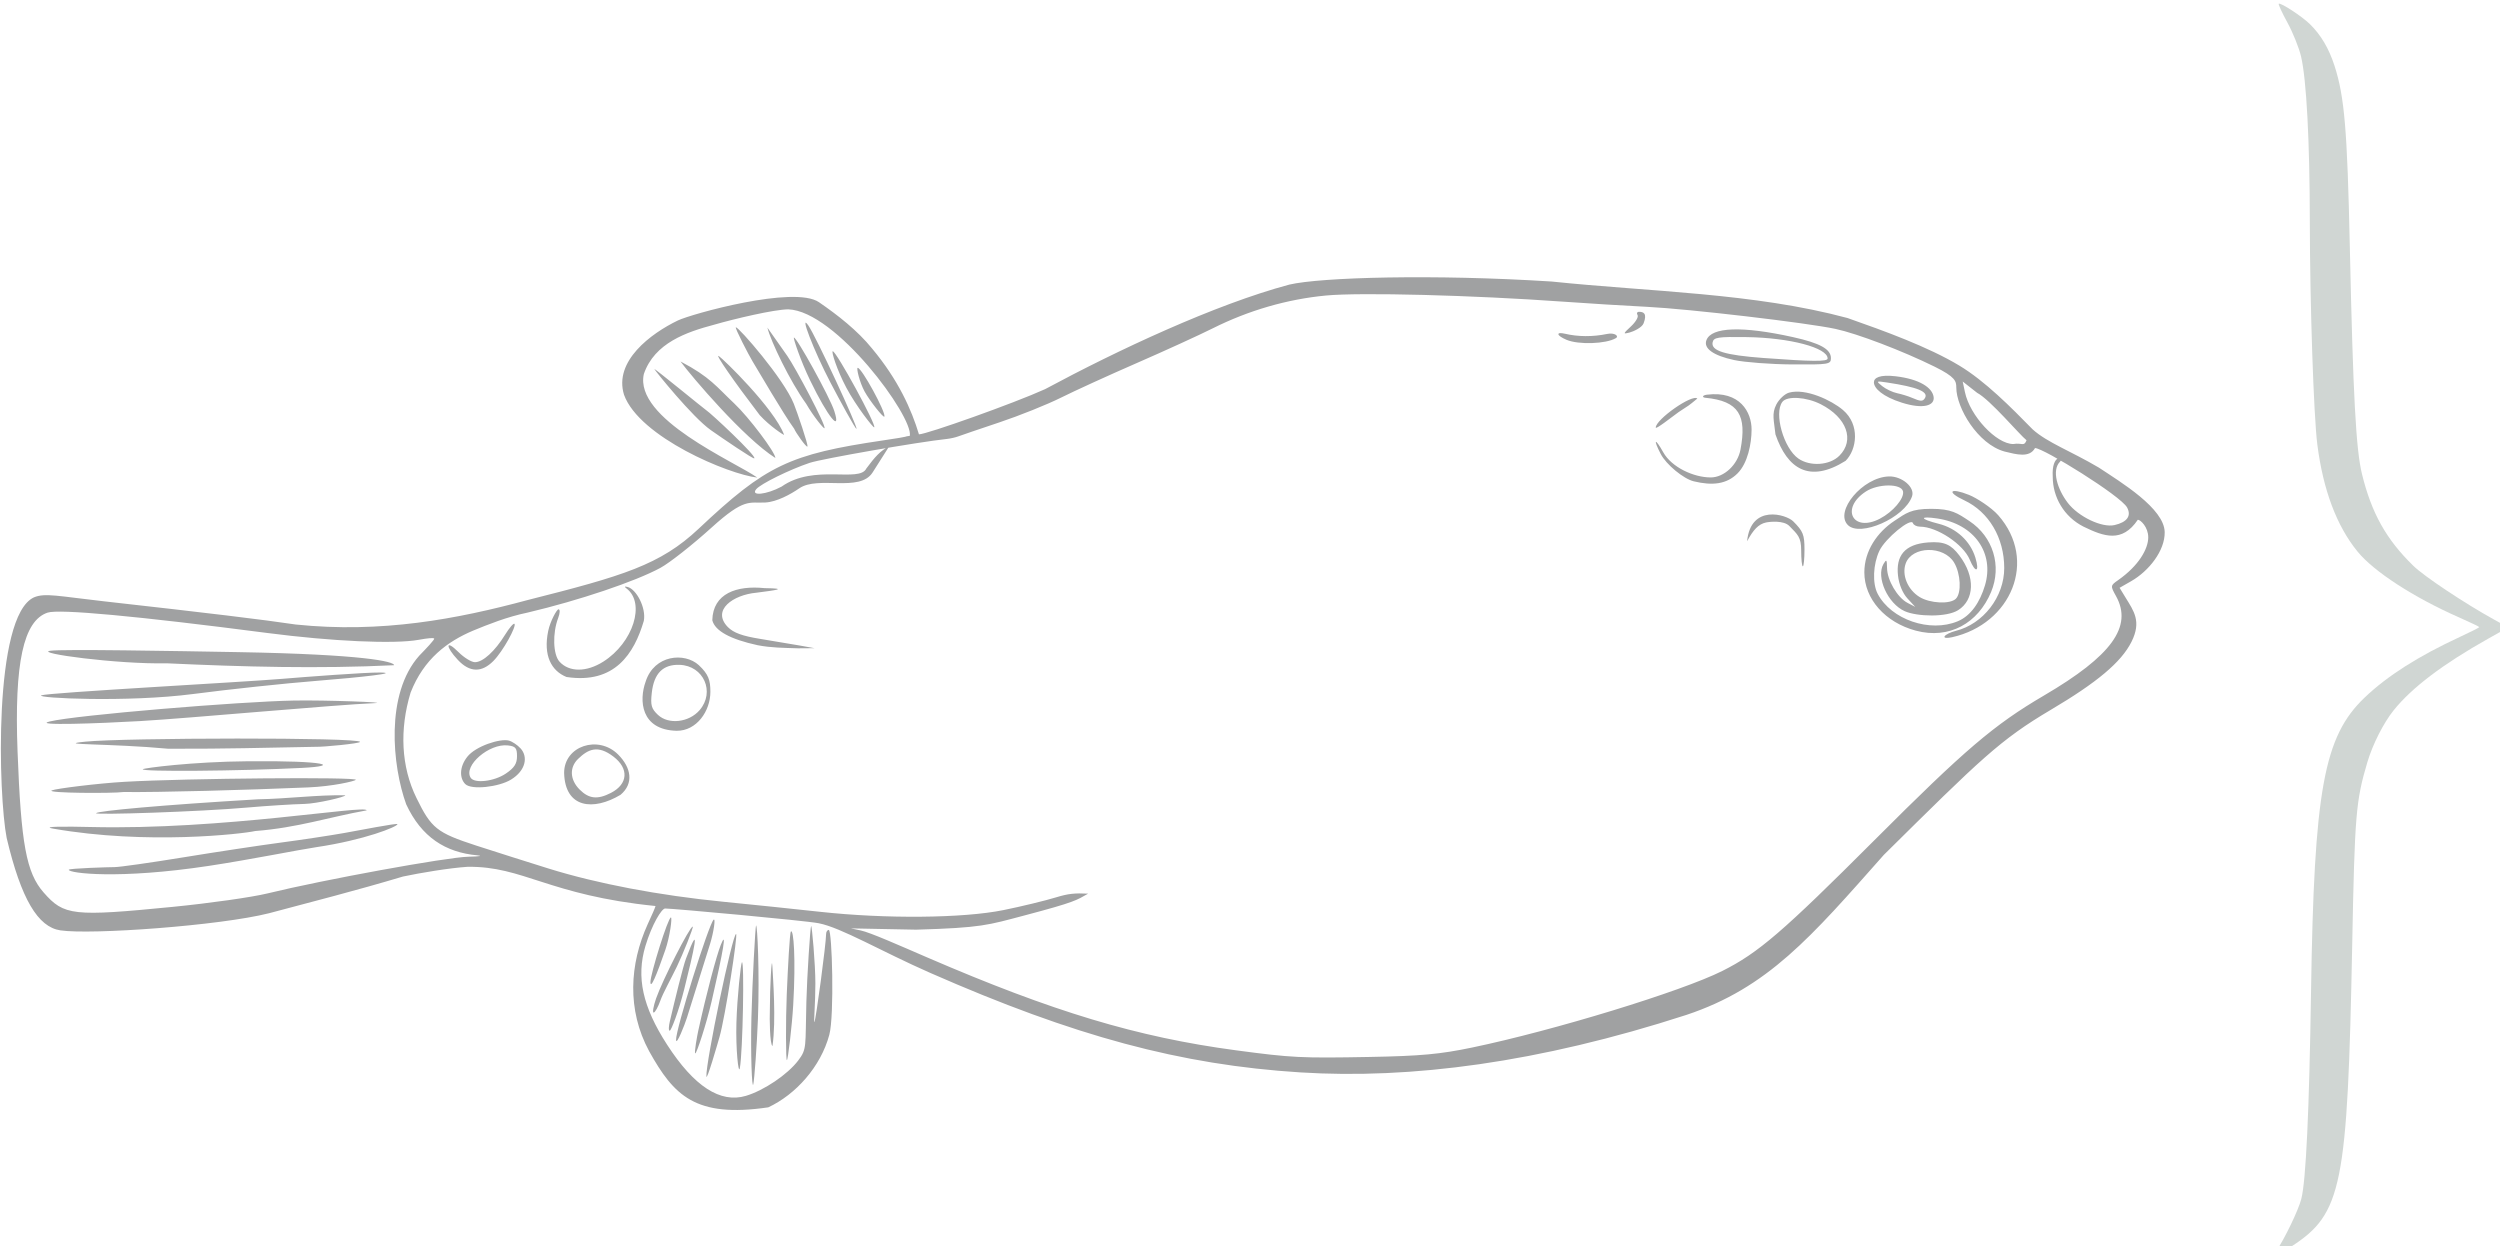 <?xml version="1.0" encoding="UTF-8" standalone="no"?>
<!-- Created with Inkscape (http://www.inkscape.org/) -->

<svg
   xmlns:dc="http://purl.org/dc/elements/1.1/"
   xmlns:cc="http://creativecommons.org/ns#"
   xmlns:rdf="http://www.w3.org/1999/02/22-rdf-syntax-ns#"
   xmlns:svg="http://www.w3.org/2000/svg"
   xmlns="http://www.w3.org/2000/svg"
   xmlns:sodipodi="http://sodipodi.sourceforge.net/DTD/sodipodi-0.dtd"
   xmlns:inkscape="http://www.inkscape.org/namespaces/inkscape"
   width="26.731"
   height="13.328"
   id="svg2"
   version="1.1"
   inkscape:version="0.48.5 r10040"
   sodipodi:docname="tetraodon_nigroviridis.svg">
  <defs
     id="defs4" />
  <sodipodi:namedview
     id="base"
     pagecolor="#ffffff"
     bordercolor="#666666"
     borderopacity="1.0"
     inkscape:pageopacity="0.0"
     inkscape:pageshadow="2"
     inkscape:zoom="11.2"
     inkscape:cx="12.1697"
     inkscape:cy="10.362601"
     inkscape:document-units="px"
     inkscape:current-layer="group_all"
     showgrid="false"
     inkscape:window-width="1848"
     inkscape:window-height="1340"
     inkscape:window-x="200"
     inkscape:window-y="0"
     inkscape:window-maximized="0"
     showguides="true"
     inkscape:guide-bbox="true"
     fit-margin-top="0"
     fit-margin-left="0"
     fit-margin-right="0"
     fit-margin-bottom="0" />
  <g
     id="group_all"
     transform="matrix(0.189,0,0,0.189,-0.466,-10.221)">
    <g
       inkscape:label="lines"
       inkscape:groupmode="layer"
       id="lines"
       transform="translate(-1,50)">
      <g
         id="g4068"
         transform="matrix(0.187,0,0,0.187,-34.796,-87.678)">
        <path
           inkscape:label="outline"
           sodipodi:nodetypes="csccccsccsccssccccccssccccccscccscsssccssssssssscscssscccsssssccccsssccsssssssssssssscccssssssccccscsssscscssssscsccssssssccsssccsccccsccccssccsscssssccscssssscscccsscccsssssssssssssssssssssssssssssscsssssssssssssscssssssssssssscssscsssscsssccssssssscssssssssssssssssssscssscsssccssssssssccsccssssssssssssssssccsscsccscscsscscsccsssccsscssscsssscscccscsssccssssssssssssssccsscssscssscsssccssssscsssscsssssssscsccssssscssccsssccssccsscssssssssssssss"
           inkscape:connector-curvature="0"
           id="outline"
           d="m 401.014,808.745 c -6.832,-12.614 -5.902,-26.456 -0.466,-38.444 1.646,-3.631 2.074,-4.534 2.378,-5.519 -32.422,-3.272 -39.968,-12.101 -56.894,-11.861 -5.504,0.36 -14.283,1.833 -19.508,2.941 -14.658,4.372 -27.099,7.521 -40.5,11.098 -14.88,3.765 -53.897,6.574 -63.158,5.186 -6.772,-1.016 -11.849,-9.416 -16.24,-27.948 -2.503,-12.744 -4.124,-67.015 8.226,-72.783 3.353,-1.437 7.476,-0.357 21.172,1.178 31.404,3.519 48.43,5.579 58.047,7.024 25.863,2.682 48.68,-1.602 70.215,-7.418 28.844,-7.287 40.056,-10.602 51.703,-21.574 20.369,-19.191 27.419,-22.532 55.848,-26.718 9.296,-1.369 5.666,-1.071 8.022,-1.374 1.065,-5.788 -22.384,-37.762 -36.783,-38.266 -4.332,0.051 -16.138,2.834 -22.421,4.647 -8.286,2.209 -18.05,5.502 -21.268,14.93 -3.009,13.512 27.462,26.474 34.33,31.323 -8.577,-0.943 -35.683,-12.207 -40.324,-25.053 -3.152,-10.172 8.103,-18.535 16.301,-22.485 4.002,-1.928 35.184,-10.653 42.665,-5.528 5.665,3.881 11.702,8.613 16.036,13.976 7.993,9.558 11.973,18.544 14.223,26.009 2.311,0 28.754,-9.395 38.178,-13.681 21.841,-11.745 51.317,-25.587 73.884,-31.624 9.478,-2.221 43.625,-3.196 79.345,-0.928 29.538,3.096 61.241,3.425 89.537,11.05 11.173,3.923 24.462,8.747 33.815,14.39 7.785,4.697 15.557,12.536 22.178,19.299 4.44,3.999 11.563,6.559 20.036,11.566 6.67,4.426 19.786,12.321 19.904,19.516 0.085,5.62 -4.778,11.764 -10.152,14.841 l -3.494,2 1.833,3 c 2.449,4.008 4.847,7.158 1.795,13.283 -3.133,6.287 -10.56,12.412 -24.446,20.636 -15.353,9.092 -21.082,14.767 -50.499,43.871 -22.022,24.859 -35.039,40.208 -59.773,48.435 -44.686,14.483 -83.402,19.476 -116.733,17.381 -36.264,-2.279 -68.354,-10.931 -111.98,-30.099 -14.846,-6.523 -26.921,-13.699 -33.771,-15.031 -4.3,-0.836 -44.244,-4.46 -46.445,-4.46 -1.06,0 -3.998,4.818 -5.957,11.326 -2.837,9.428 -0.87,18.399 6.556,29.888 8.161,12.626 16.112,17.782 23.847,15.464 5.46,-1.636 12.572,-6.437 15.796,-10.664 2.718,-3.563 2.124,-4.135 2.488,-17.825 0.207,-7.779 1.184,-22.648 1.43,-22.894 0.246,-0.246 1.294,11.469 1.294,17.427 0,5.958 -0.55,11.888 -0.296,11.634 0.431,-0.431 3.538,-23.781 3.538,-26.592 0,-0.704 0.365,-1.28 0.811,-1.28 1.011,0 1.722,25.937 0.16,31.737 -2.606,9.679 -10.142,18.045 -18.461,21.936 -22.117,3.26 -28.596,-3.621 -36.02,-16.942 z m 249.009,-1.16 c 24.76,-5.167 63.266,-16.956 75.641,-23.157 10.888,-5.456 18.3,-11.829 46.044,-39.589 27.425,-27.44 36.124,-34.859 51.314,-43.766 20.457,-11.994 26.859,-20.84 21.75,-30.051 -1.724,-3.108 -1.714,-3.18 0.642,-4.831 6.265,-4.391 9.108,-9.473 9.108,-12.942 0,-3.117 -2.346,-5.33 -3.152,-5.33 -4.752,7.064 -10.237,5.107 -16.413,2.096 -5.931,-2.996 -9.327,-8.927 -9.327,-15.066 -0.431,-7.152 3.681,-6.085 2.202,-4.595 -2.612,2.612 -0.784,8.349 2.333,12.435 3.215,4.215 10.354,7.616 14.158,6.744 3.771,-0.864 5.176,-2.752 3.809,-5.306 -1.886,-3.525 -25.296,-17.993 -27.862,-17.993 -1.674,3.031 -5.579,1.939 -9.199,1.057 -8.131,-2.231 -14.618,-13.26 -14.618,-19.38 0,-1.926 -0.287,-3.197 -6.515,-6.276 -9.706,-4.799 -23.472,-10.047 -30.037,-11.449 -8.768,-1.874 -44.29,-6.04 -56.877,-6.671 -6.6,-0.331 -18.075,-1.038 -25.5,-1.571 -27.388,-1.966 -61.345,-2.845 -71.763,-1.858 -11.726,1.111 -23.379,4.487 -34.237,9.919 -4.125,2.064 -14.475,6.793 -23,10.511 -8.525,3.717 -18.875,8.443 -23,10.501 -4.125,2.058 -12.45,5.399 -18.5,7.425 -6.05,2.025 -11.675,3.941 -12.5,4.257 -0.825,0.316 -2.4,0.67 -3.5,0.786 -8.601,0.91 -37.826,6.002 -41.465,7.225 -6.127,2.059 -14.825,6.349 -16.178,7.978 -1.792,2.159 3.105,1.656 7.682,-0.789 9.843,-6.96 23.531,-1.083 25.647,-5.488 2.562,-3.455 4.251,-5.401 6.921,-6.716 l -5.034,7.929 c -3.891,6.13 -16.462,0.863 -22.183,4.799 -2.59,1.782 -6.761,4.096 -10.282,4.285 -4.907,0.264 -6.212,-1.509 -16.235,7.573 -5.73,5.193 -12.692,10.678 -15.47,12.19 -7.553,4.111 -24.68,9.881 -40.144,13.526 -6.372,1.325 -12.097,3.643 -16.582,5.488 -7.688,3.264 -14.862,8.484 -18.868,18.726 -3.384,11.15 -2.882,22.418 1.785,31.901 4.451,9.108 6.113,10.504 18.058,14.382 5.61,1.821 15.523,4.961 21.848,6.933 14.718,4.588 33.398,8.139 53,10.074 8.525,0.842 21.619,2.201 29.097,3.022 19.922,2.185 43.308,1.973 55.545,-0.504 5.422,-1.098 12.671,-2.856 16.108,-3.908 3.438,-1.052 5.492,-1.282 9.533,-1.072 -3.536,2 -3.809,2.512 -19.288,6.602 -11.086,2.929 -12.88,3.723 -32.742,4.297 l -19.732,-0.389 2.98,0.628 c 2.832,0.597 11.75,4.554 20,8.117 38.167,16.485 63.605,24.14 93.5,28.137 16.923,2.263 19.689,2.4 40.5,2.011 15.434,-0.288 21.252,-0.825 31,-2.859 z m -274.75,-83.07 c 0,-8.186 10.352,-11.552 16.327,-5.577 3.984,3.984 4.823,8.766 0.739,12.202 -8.198,4.903 -16.792,4.115 -17.066,-6.625 z m 14.178,6.037 c 5.168,-2.673 5.479,-7.362 0.727,-10.986 -4.704,-3.588 -7.611,-2.253 -10.667,0.699 -2.686,2.595 -2.504,6.326 0.466,9.295 2.808,2.808 5.43,3.083 9.474,0.992 z m -44.086,-2.666 c -1.718,-1.718 -1.853,-5.118 0.614,-8.255 2.537,-3.226 9.923,-5.591 12.572,-4.898 1.013,0.265 2.617,1.338 3.565,2.386 2.272,2.51 1.61,6.662 -2.931,9.431 -3.64,2.22 -11.952,3.206 -13.82,1.337 z m 12.259,-3.161 c 2.583,-1.741 3.398,-3 3.398,-5.25 0,-2.485 -0.441,-3.011 -2.746,-3.276 -5.681,-0.654 -13.531,6.132 -11.289,9.759 1.136,1.838 7.108,1.145 10.637,-1.233 z m 42.319,-27.847 c 2.615,-8.142 11.791,-8.895 16.081,-4.962 2.926,2.76 3.498,4.526 3.498,8.065 0,5.846 -4.171,11.832 -10.177,11.788 -10.945,-0.25 -11.454,-9.238 -9.402,-14.892 z m 16.327,8.643 c 4.733,-5.502 1.219,-13.452 -6.056,-13.703 -5.025,-0.174 -7.753,2.563 -8.416,8.44 -0.425,3.775 -0.137,4.813 1.86,6.696 3.195,3.013 9.394,2.309 12.612,-1.433 z M 375.989,695.492 c -4.591,-1.861 -7.074,-6.502 -5.535,-13.912 0.627,-3.021 2.619,-6.565 3.116,-6.565 0.514,0 0.472,1.138 -0.099,2.638 -1.748,4.598 -1.553,11.036 0.4,13.194 2.919,3.225 8.17,3.225 13.256,-2.2e-4 9.062,-5.747 12.855,-17.759 6.996,-22.158 -0.708,-0.532 -0.566,-0.681 0.4,-0.42 2.616,0.709 5.606,6.287 4.864,10.241 -2.923,9.886 -8.773,19.193 -23.399,16.982 z m -32.879,-5.186 c -3.822,-4.091 -3.743,-6.294 0.215,-2.336 1.675,1.675 3.914,3.045 4.976,3.045 2.399,0 6.033,-3.313 9.108,-8.303 1.289,-2.091 2.568,-3.578 2.843,-3.303 0.677,0.677 -3.442,8.299 -6.414,11.271 -3.467,3.467 -7.063,3.549 -10.728,-0.375 z m 90.711,-4.427 c -8.271,-1.799 -12.91,-4.327 -13.719,-7.551 0.197,-8.155 7.419,-10.578 15.8,-9.718 7.332,0.107 3.521,0.615 -2.486,1.389 -6.968,0.632 -13.649,5.257 -8.591,10.409 1.726,1.726 4.372,2.689 9.782,3.558 4.079,0.655 9.441,1.556 11.916,2.002 l 4.5,0.811 -5,0.039 c -4.45,-0.156 -8.043,-0.142 -12.203,-0.938 z m 359.11,-2.714 c 0.316,-0.511 1.816,-1.239 3.334,-1.618 8.345,-2.083 14.688,-10.294 14.688,-19.012 0,-9.132 -4.636,-16.988 -12.093,-20.493 -5.586,-2.626 -4.267,-3.92 1.448,-1.633 2.278,0.911 6.747,3.782 8.842,6.161 12.039,13.677 3.912,32.892 -13.96,36.89 -1.652,0.369 -2.594,0.246 -2.259,-0.295 z m -8.739,-1.694 c -9.234,-2.478 -15.56,-9.577 -15.56,-17.645 0,-6.453 3.872,-12.108 9.09,-15.561 3.562,-2.357 5.002,-3.644 11.125,-3.644 6.162,0 7.91,1.281 11.58,3.709 7.156,4.736 9.85,13.556 6.551,21.452 -3.931,9.407 -12.619,14.417 -22.785,11.689 z m 12.697,-2.836 c 4.015,-1.677 6.719,-5.797 8.23,-10.839 2.912,-9.718 -3.155,-18.576 -14.393,-20.253 -5.581,-0.832 -5.362,0.149 0.355,1.588 5.396,1.359 9.601,5.226 11.143,10.251 1.348,4.393 0.048,4.847 -1.712,0.597 -1.926,-4.65 -9.94,-9.966 -15.025,-9.966 -0.987,0 -1.953,-0.476 -2.147,-1.058 -0.595,-1.786 -8.373,4.61 -10.145,8.343 -1.934,4.076 -2.169,9.893 -0.525,13.031 4.09,7.81 15.798,11.824 24.22,8.305 z m -16.039,-3.049 c -5.128,-2.281 -8.74,-10.309 -6.427,-14.284 0.889,-1.528 1.046,-1.351 1.075,1.212 0.042,3.701 3.142,8.967 6.223,10.572 l 2.304,1.2 -2.366,-2.573 c -1.443,-1.57 -2.553,-4.255 -2.845,-6.886 -0.651,-5.861 1.844,-9.506 9.13,-10.046 4.923,-0.365 6.938,0.686 9.398,3.91 4.994,6.547 4.546,13.486 -0.308,16.568 -3.513,2.231 -12.453,1.987 -16.183,0.327 z m 15.475,-3.772 c 1.743,-1.743 1.47,-7.534 -0.512,-10.89 -3.117,-5.277 -12.793,-5.102 -14.68,0.264 -1.218,3.464 0.608,7.875 4.176,10.088 3.171,1.966 9.289,2.265 11.016,0.538 z m -46.8,-14.61 c 0,-4.016 -1.04,-4.791 -3.594,-7.402 -1.682,-1.72 -5.834,-1.307 -7.036,-1.054 -2.291,0.483 -3.893,2.248 -5.735,5.688 1.106,-11.335 11.848,-8.138 13.964,-6.022 2.978,2.978 3.4,4.033 3.4,8.5 0,2.805 -0.225,5.1 -0.5,5.1 -0.275,0 -0.5,-2.165 -0.5,-4.81 z m 14.129,-7.676 c -4.142,-4.142 4.442,-14.485 12.43,-14.711 3.864,-0.11 7.953,3.255 6.974,6.044 -2.282,6.5 -15.694,12.377 -19.404,8.667 z m 9.671,-1.919 c 3.966,-2.063 7.435,-6.15 7.01,-8.256 -0.49,-2.424 -7.546,-2.397 -11.271,0.044 -7.765,5.088 -3.932,12.475 4.261,8.212 z m -56.3,-11.313 c -3.12,-0.758 -8.349,-5.089 -10.001,-8.284 -2.351,-4.546 -1.721,-4.953 0.772,-0.498 2.544,4.548 9.223,7.607 14.364,7.607 4.033,0 8.14,-3.822 9.007,-8.44 1.925,-10.264 -0.433,-14.679 -10.642,-15.663 -1.026,-0.099 -0.959,-0.753 0.5,-0.932 10.014,-1.228 13.51,5.32 13.494,10.582 -0.013,4.261 -1.167,10.147 -4.247,13.227 -3.289,3.289 -7.609,3.77 -13.247,2.4 z M 741.74,622.092 c -0.434,-4.169 -1.192,-6.223 0.26,-9.032 0.858,-1.66 2.597,-3.245 3.846,-3.591 5.023,-1.393 12.847,2.297 16.315,5.249 5.24,4.462 4.207,11.971 0.801,15.377 -10.983,6.874 -17.626,2.423 -21.223,-8.003 z m 19.33,6.468 c 4.722,-4.722 2.262,-11.562 -5.6,-15.573 -4.371,-2.23 -10.233,-2.593 -11.642,-0.722 -2.596,3.448 0.385,14.018 4.833,17.133 3.551,2.488 9.484,2.087 12.408,-0.838 z m -55.545,-8.516 c 0,-2.493 11.109,-10.253 12.577,-8.785 -2.969,2.462 -2.164,1.785 -5.647,4.088 -2.347,1.728 -6.93,5.315 -6.93,4.697 z m 74.5,-7.528 c -5.884,-1.851 -8.5,-4.369 -8.5,-6.173 0,-1.36 1.751,-2.394 6.568,-1.828 7.236,0.851 11.098,3.431 11.502,6.261 0.376,2.637 -3.148,3.762 -9.57,1.741 z m 6.93,-1.387 c 1.188,-1.923 -2.225,-3.334 -11.43,-4.725 -3.353,-0.507 -3.416,-0.461 -1.5,1.085 1.1,0.888 3.125,1.851 4.5,2.142 1.375,0.29 3.4,0.915 4.5,1.389 2.659,1.145 3.279,1.162 3.93,0.11 z m -57.722,-11.525 c -6.304,-1.354 -9.328,-3.531 -8.371,-6.026 1.531,-3.99 10.808,-4.314 26.162,-0.914 8.212,1.819 11.5,3.641 11.5,6.374 0,1.862 -0.684,1.972 -11.75,1.893 -6.463,-0.046 -14.356,-0.643 -17.542,-1.327 z m 28.292,-0.466 c 0,-3.26 -11.418,-6.281 -24.473,-6.474 -8.762,-0.13 -10.016,0.064 -10.323,1.599 -0.511,2.553 3.702,3.851 15.296,4.713 14.808,1.101 19.5,1.14 19.5,0.163 z m -79,-5.658 c -3.149,-1.334 -3.2,-2.482 -0.5,-1.841 3.97,0.943 8.477,0.97 12.786,0.071 2.283,-0.477 3.674,0.661 2.661,1.263 -2.981,1.77 -11.298,2.053 -14.947,0.508 z m 19.494,-4.046 c 1.44,-1.335 2.342,-2.875 2.004,-3.423 -0.338,-0.548 -0.139,-0.996 0.444,-0.996 1.292,0 2.551,0.411 1.386,3.477 -0.508,1.336 -3.136,2.502 -4.313,2.809 -1.954,0.511 -1.913,0.35 0.48,-1.868 z M 257.024,765.02 c 11,-1.083 23.825,-2.905 28.5,-4.049 16.915,-4.14 54.249,-10.96 60.798,-11.106 3.686,-0.082 4.303,-0.269 2.646,-0.422 -9.601,-0.889 -16.853,-5.5 -21.468,-15.422 -4.199,-11.576 -6.406,-33.397 3.964,-44.993 1.846,-1.9 4.752,-4.916 4.495,-5.173 -0.257,-0.257 -1.837,-0.129 -4.71,0.395 -7.275,1.326 -26.205,0.471 -45.724,-2.065 -39.54,-5.137 -63.029,-7.315 -66.509,-6.167 -7.324,2.417 -10.104,15.25 -9.099,41.997 1.053,28.017 2.659,36.712 7.881,42.659 6.189,7.049 8.816,7.34 39.227,4.347 z m -31.612,-11.206 c 0,-0.44 12.349,-0.802 13.862,-0.805 1.512,0 10.85,-1.329 20.75,-2.946 9.9,-1.618 23.175,-3.628 29.5,-4.468 6.325,-0.84 14.988,-2.149 19.25,-2.909 4.263,-0.76 16.084,-3.076 16.084,-2.677 0,0.783 -9.957,4.799 -24.576,6.971 -5.225,0.776 -19.85,3.739 -32.5,5.658 -27.265,4.136 -42.369,2.229 -42.369,1.177 z m 6.612,-12.937 c 39.897,0.978 83.5,-6.82 83.5,-5.034 -11.541,2.069 -20.826,5.251 -33.711,6.25 -3.801,0.872 -32.849,4.235 -61.112,-0.722 -4.062,-0.712 4.231,-0.668 11.323,-0.494 z m 1.641,-4.186 c 0.7,-0.706 19.778,-2.468 48.849,-4.19 9.399,-0.178 18.196,-1.392 26.566,-1.219 0,0.51 -8.593,2.518 -12.306,2.61 -3.712,0.092 -11.475,0.583 -17.25,1.089 -14.723,1.292 -46.457,2.312 -45.859,1.71 z m -13.389,-6.888 c 1.266,-0.553 13.967,-2.14 22.051,-2.601 19.007,-1.084 70.858,-1.514 69.924,-0.581 -0.395,0.395 -6.913,1.965 -14.472,2.281 -19.075,0.798 -44.414,1.502 -55.85,1.393 -2.979,0.438 -23.613,0.364 -21.653,-0.491 z m 27.541,-6.415 c 0.344,-0.344 14.707,-2.261 31.917,-2.407 24.105,-0.205 27.846,1.424 16.291,2.012 -19.071,0.97 -49.028,1.216 -48.207,0.395 z m 7.707,-6.187 c -17.233,-1.626 -35.175,-1.122 -25.074,-2.148 11.562,-1.175 83.074,-1.345 83.074,0.074 0,0.488 -11.284,1.573 -13.346,1.485 -18.209,0.314 -24.989,0.612 -44.654,0.588 z m -35.92,-8.242 c 8.008,-1.969 57.635,-6.039 73.92,-6.344 9.625,-0.18 29.36,0.591 24.41,0.788 -11.544,0.458 -56.154,4.573 -70.959,5.427 -12.467,0.719 -32.758,1.454 -27.371,0.13 z m -2.49,-7.914 c 1.881,-0.822 60.89,-3.986 72.91,-4.999 6.6,-0.556 25.196,-1.97 29.596,-1.906 6.182,0.089 -5.573,1.44 -19.096,2.508 -9.625,0.761 -26.5,2.559 -37.5,3.996 -19.808,2.588 -47.841,1.245 -45.91,0.401 z m 37.91,-9.695 c -15.014,0.322 -40.098,-3.088 -35.218,-3.795 3.732,-0.54 37.686,0.072 56.92,0.416 38.12,0.682 47.112,2.856 47.112,3.957 -22.887,1.113 -45.53,0.497 -68.813,-0.578 z m 562.679,-67.478 c -2.001,-1.548 -11.02,-12.282 -14.945,-14.346 l -4.374,-3.428 0.678,3.208 c 1.514,7.165 9.474,15.708 14.634,15.708 2.65,-0.477 3.209,0.9 4.007,-1.143 z M 431.935,798.515 c 0.271,-11 1.195,-27.598 1.398,-27.827 0.397,-0.448 1.102,14.266 0.573,28.282 -0.298,7.898 -1.084,18.458 -1.407,19.76 -0.409,1.65 -0.835,-9.214 -0.564,-20.214 z m -13.621,17.806 c -0.205,-4.244 7.891,-43.074 8.98,-43.074 0.607,0 -3.269,25.072 -5.027,31.205 -0.647,2.259 -3.876,13.46 -3.953,11.869 z m 9.083,-16.203 c 0.23,-7.918 1.345,-18.002 1.658,-18.315 0.795,-0.795 0.28,27.134 -0.623,32.016 -0.407,2.2 -1.266,-5.782 -1.035,-13.701 z m 10.114,-3.603 c 0.002,-7.15 0.563,-17.355 0.756,-13.619 0.193,3.735 1.174,16.371 0.042,24.25 -0.821,-0.46 -0.902,-8.707 -0.797,-10.631 z m -28.374,8.781 c -0.125,-3.175 9.878,-34.927 11.347,-36.352 0.697,-0.676 0.03,3.771 -1.049,7.286 -0.566,1.844 -4.881,15.538 -7.004,22.339 -0.618,1.979 -3.218,8.65 -3.294,6.727 z m 6.708,-2.736 c 2.528,-11.532 5.495,-22.635 6.805,-25.973 1.922,-4.896 0.874,1.4 -2.785,17.175 -1.563,6.736 -4.482,15.597 -4.905,15.598 -0.423,0 0.614,-5.563 0.885,-6.8 z m 26.784,-11.066 c 0.333,-7.988 0.896,-18.652 1.25,-19.007 0.813,-0.813 1.524,8.009 0.701,22.278 -0.357,6.188 -1.587,16.652 -1.915,16.653 -0.328,6e-4 -0.369,-11.936 -0.037,-19.924 z m -35.39,8.271 c 1.525,-6.493 4.011,-16.722 4.905,-19.073 4.694,-12.527 2.341,-2.215 -0.55,9.323 -1.654,6.6 -3.939,12.491 -4.369,12.491 -0.43,0 -0.276,-1.504 0.014,-2.741 z m -4.149,-7 c 1.929,-5.545 10.189,-21.75 11.089,-21.75 0.386,0 -3.009,8.439 -4.817,12.152 -1.808,3.712 -4.193,8.036 -4.92,10.098 -0.726,2.062 -1.66,3.75 -2.075,3.75 -0.415,0 -0.089,-1.913 0.724,-4.25 z m -1.701,-4.996 c 0,-2.423 5.325,-19.53 6.197,-19.53 0.444,0 -0.32,5.852 -1.7,9.839 -2.668,7.713 -4.497,12.047 -4.497,9.691 z M 439.184,629.234 c 0,-1.687 -8.003,-12.321 -12.451,-16.505 -5.311,-4.994 -7.256,-7.995 -16.256,-12.696 3.504,4.737 19.138,23.118 28.707,29.201 z m -19.516,-8.418 c -5.59,-3.923 -16.869,-17.969 -17.078,-18.464 -0.209,-0.495 15.09,12.068 15.664,12.423 1.342,0.83 15.286,13.843 14.557,14.572 -0.303,0.303 -9.615,-6.055 -13.143,-8.53 z m 14.785,-4.539 c -7.941,-10.388 -13.645,-18.661 -12.397,-17.89 1.255,0.775 16.689,15.74 19.763,23.826 0.122,0.32 -4.369,-2.634 -7.366,-5.936 z m 10.434,4.131 c -3.363,-4.615 -10.806,-17.464 -12.609,-20.411 -1.094,-1.788 -5.521,-10.304 -5.037,-10.304 0.903,0 14.461,15.527 17.526,23.153 0.942,2.343 4.463,12.581 4.115,12.929 -0.348,0.348 -3.619,-4.326 -3.995,-5.367 z m 3.621,-7.562 c -4.907,-6.797 -10.763,-19.002 -11.735,-23.045 l 6.009,8.539 c 2.4,3.411 11.894,21.25 11.253,21.891 -0.226,0.226 -3.4,-3.686 -5.526,-7.385 z m 12.145,-4.867 c -2.902,-5.48 -4.604,-11.035 -4.109,-11.035 1.071,0 13.254,22.309 12.55,23.013 -0.267,0.267 -5.539,-6.497 -8.441,-11.978 z m -10.944,-2.198 c -2.923,-6.033 -5.145,-12.747 -4.937,-12.955 0.607,-0.607 10.894,18.003 12.231,22.184 2.157,6.745 -1.849,2.009 -7.294,-9.229 z m 6.087,0.54 c -4.997,-9.556 -9.477,-21.253 -6.65,-17.189 2.357,3.388 15.032,30.813 14.572,31.272 -0.24,0.24 -5.082,-8.651 -7.923,-14.083 z m 10.381,2.798 c -1.528,-2.807 -2.561,-7.157 -2.078,-7.157 1.196,0 8.524,13.4 8.074,14.75 -0.198,0.595 -4.468,-4.786 -5.996,-7.593 z"
           style="fill:#a0a1a2;fill-opacity:1" />
        <path
           inkscape:label="bracket"
           inkscape:connector-curvature="0"
           id="bracket"
           d="m 893.24,869.172 c 2.55,-3.725 6.711,-12.371 7.582,-15.753 1.41,-5.478 2.403,-26.624 2.948,-62.732 0.921,-61.007 3.861,-77.165 16.187,-88.946 6.864,-6.56 16.286,-12.558 28.911,-18.402 3.205,-1.484 5.82,-2.805 5.813,-2.936 -0.008,-0.131 -2.8,-1.466 -6.204,-2.968 -13.652,-6.019 -25.721,-13.852 -30.634,-19.881 -6.323,-7.759 -10.416,-18.658 -12.172,-32.413 -1.1,-8.613 -2.242,-42.571 -2.267,-67.409 -0.025,-24.423 -1.017,-43.063 -2.659,-49.995 -0.62,-2.614 -2.473,-7.216 -4.119,-10.225 -1.646,-3.01 -2.826,-5.577 -2.623,-5.705 0.609,-0.384 7.045,3.833 9.445,6.189 3.333,3.271 5.745,7.366 7.44,12.63 3.002,9.321 3.845,19.317 4.618,54.729 0.987,45.218 1.854,61.354 3.7,68.838 2.909,11.796 7.327,19.681 15.491,27.643 3.326,3.244 15.461,11.323 24.579,16.364 l 4.153,2.296 -6.04,3.392 c -13.73,7.71 -23.139,14.842 -28.657,21.724 -3.035,3.784 -6.323,10.277 -7.907,15.613 -3.495,11.772 -3.837,15.881 -4.597,55.171 -1.416,73.218 -3.066,81.433 -18.343,91.348 -3.56,2.311 -5.698,2.969 -4.644,1.429 z"
           style="fill:#d0d6d3;fill-opacity:1" />
      </g>
      <!-- g4068 -->
    </g>
    <!-- lines -->
    <g
       inkscape:groupmode="layer"
       id="LAYER_EFO"
       inkscape:label="LAYER_EFO">
      <path
         style="fill:none;stroke:none"
         d="m 110.636,82.522 c -2.163,-1.195 -2.34,-2.684 -2.34,-2.684 -0.304,-2.022 -1.684,-1.713 -1.684,-1.713 -0.223,0.011 -0.298,0.434 -0.298,0.434 -1.1,-1.892 -2.089,-0.989 -2.089,-0.989 -1.244,1.095 -2.516,0.799 -2.516,0.799 -0.372,0.543 -0.267,0.882 -0.267,0.882 1.729,0.528 2.693,1.319 2.693,1.319 0.508,0.559 2.587,0.979 2.587,0.979 0.371,0.086 0.87,0.076 0.87,0.076 0.636,0.148 2.608,1.173 2.608,1.173 0.361,0.147 0.436,-0.276 0.436,-0.276 z"
         id="UBERON_0000955"
         inkscape:connector-curvature="0"
         inkscape:label="UBERON_0000955" />
      <path
         style="fill:none;stroke:none"
         d="m 101.465,101.817 c 1.902,-0.288 3.309,-0.718 2.601,1.608 -0.638,1.569 -1.506,2.625 -3.4,3.671 -0.83,0.412 -1.345,1.352 -1.752,1.049 -0.444,-0.254 -0.892,-0.879 -0.797,-1.336 0.057,-0.366 0.209,-0.758 0.564,-1.141 0.73,-0.788 0.532,-2.741 1.285,-3.571 0.271,-0.3 0.734,-0.6 1.498,-0.28 z"
         id="UBERON_0000948"
         inkscape:connector-curvature="0"
         sodipodi:nodetypes="cccccccc" />
      <path
         style="fill:none;stroke:none"
         d="m 92.243,82.202 c 0.645,0.45 0.609,1.563 0.094,1.91 -0.122,0.133 -3.746,1.19 -9.909,2.218 -4.717,0.786 -10.003,0.773 -13.215,2.314 -4.935,2.369 -9.184,8.543 -11.288,11.21 -3.514,4.764 -4.843,6.98 -4.843,6.98 -0.161,0.165 -1.187,0.479 -0.862,-0.437 0.798,-2.248 3.868,-6.792 3.868,-6.792 2.068,-3.212 6.393,-9.781 11.292,-12.437 4.729,-2.564 8.781,-2.205 13.397,-3.009 3.379,-0.588 6.375,-1.681 8.593,-2.126 1.596,-0.321 2.871,0.168 2.871,0.168 z"
         id="UBERON_0002113"
         inkscape:connector-curvature="0"
         sodipodi:nodetypes="ccssccscsssc"
         inkscape:label="UBERON_0002113" />
      <g
         id="UBERON_0014892"
         inkscape:label="UBERON_0014892"
         style="fill:none"
         transform="matrix(0.187,0,0,0.187,-35.979,19.59)">
        <path
           sodipodi:nodetypes="ccccccscccccccccc"
           inkscape:connector-curvature="0"
           id="path4096"
           d="m 401.79,453.741 c -7.623,-4.596 -17.328,-8.213 -22.367,-15.23 -6.458,-7.605 -5.278,-15.338 0.834,-21.64 10.967,-10.648 8.422,-15.463 -1.432,-24.157 -2.756,-2.563 -3.964,-3.893 -5.091,-5.603 -3.719,-5.438 -1.403,-10.721 2.975,-15.136 3.395,-3.381 7.522,-6.8 13.653,-10.186 l 1.705,-0.941 c 2.689,-1.019 5.284,-1.968 8.213,-3.264 -3.791,3.864 -12.368,10.957 -14.551,18.187 -0.352,1.305 -0.294,3.331 0.131,4.625 3.253,6.401 9.229,7.629 13.808,10.674 9.012,5.525 11.797,14.458 6.517,22.549 -1.989,2.958 -6.122,7.017 -10.594,10.403 -6.714,4.762 -7.393,11.282 -2.54,16.085 5.985,6.786 10.928,9.459 19.273,15.279 -3.862,-0.502 -6.151,-0.829 -10.534,-1.645 z"
           style="fill:none;stroke:none" />
        <path
           style="fill:none;stroke:none"
           d="m 380.384,449.404 c -6.251,-2.571 -17.286,-6.847 -21.836,-13.182 -5.831,-6.867 -3.648,-13.402 -0.005,-19.538 6.114,-10.182 7.414,-13.961 -1.103,-21.811 -5.173,-5.733 -6.733,-11.652 -0.079,-18.031 4.991,-4.527 7.222,-6.176 12.288,-8.973 2.428,-0.92 7.149,-2.224 9.856,-2.826 -11.304,8.765 -22.723,17.885 -6.34,28.535 8.2,5.809 8.189,12.36 1.654,20.801 -16.044,20.217 0.148,26.03 15.645,37.331 -3.487,-0.706 -6.059,-1.38 -10.079,-2.306 z"
           id="path4098"
           inkscape:connector-curvature="0"
           sodipodi:nodetypes="cccccccccccc" />
        <path
           sodipodi:nodetypes="ccccccccccc"
           inkscape:connector-curvature="0"
           id="path4102"
           d="m 353.867,441.322 c -6.251,-2.571 -12.236,-5.585 -15.27,-8.889 -2.8,-4.089 -4.027,-10.371 -0.384,-16.508 6.114,-10.182 5.647,-10.552 -2.871,-18.402 -5.173,-5.733 -2.945,-10.389 3.709,-16.768 4.991,-4.527 4.95,-3.903 10.015,-6.7 2.428,-0.92 8.411,-3.613 12.255,-4.089 -11.304,8.765 -25.375,13.845 -10.001,25.505 7.063,6.314 8.694,10.844 2.159,19.286 -11.372,18.197 -3.261,19.086 12.235,30.386 -5.965,-1.448 -8.716,-2.86 -11.847,-3.821 z"
           style="fill:none;stroke:none" />
        <path
           inkscape:connector-curvature="0"
           id="path4104"
           d="m 328.861,394.711 c -4.111,17.81 1.391,28.543 1.391,28.543 1.441,-5.581 3.67,-8.685 3.67,-8.685 2.922,-3.839 2.085,-7.923 2.085,-7.923 -0.605,-2.304 -3.006,-4.912 -3.006,-4.912 -2.595,-3.138 -4.141,-7.022 -4.141,-7.022 z"
           style="fill:none;stroke:none" />
      </g>
      <!-- UBERON_0014892 -->
    </g>
    <!-- LAYER_EFO -->
  </g>
  <!-- group_all -->
</svg>
